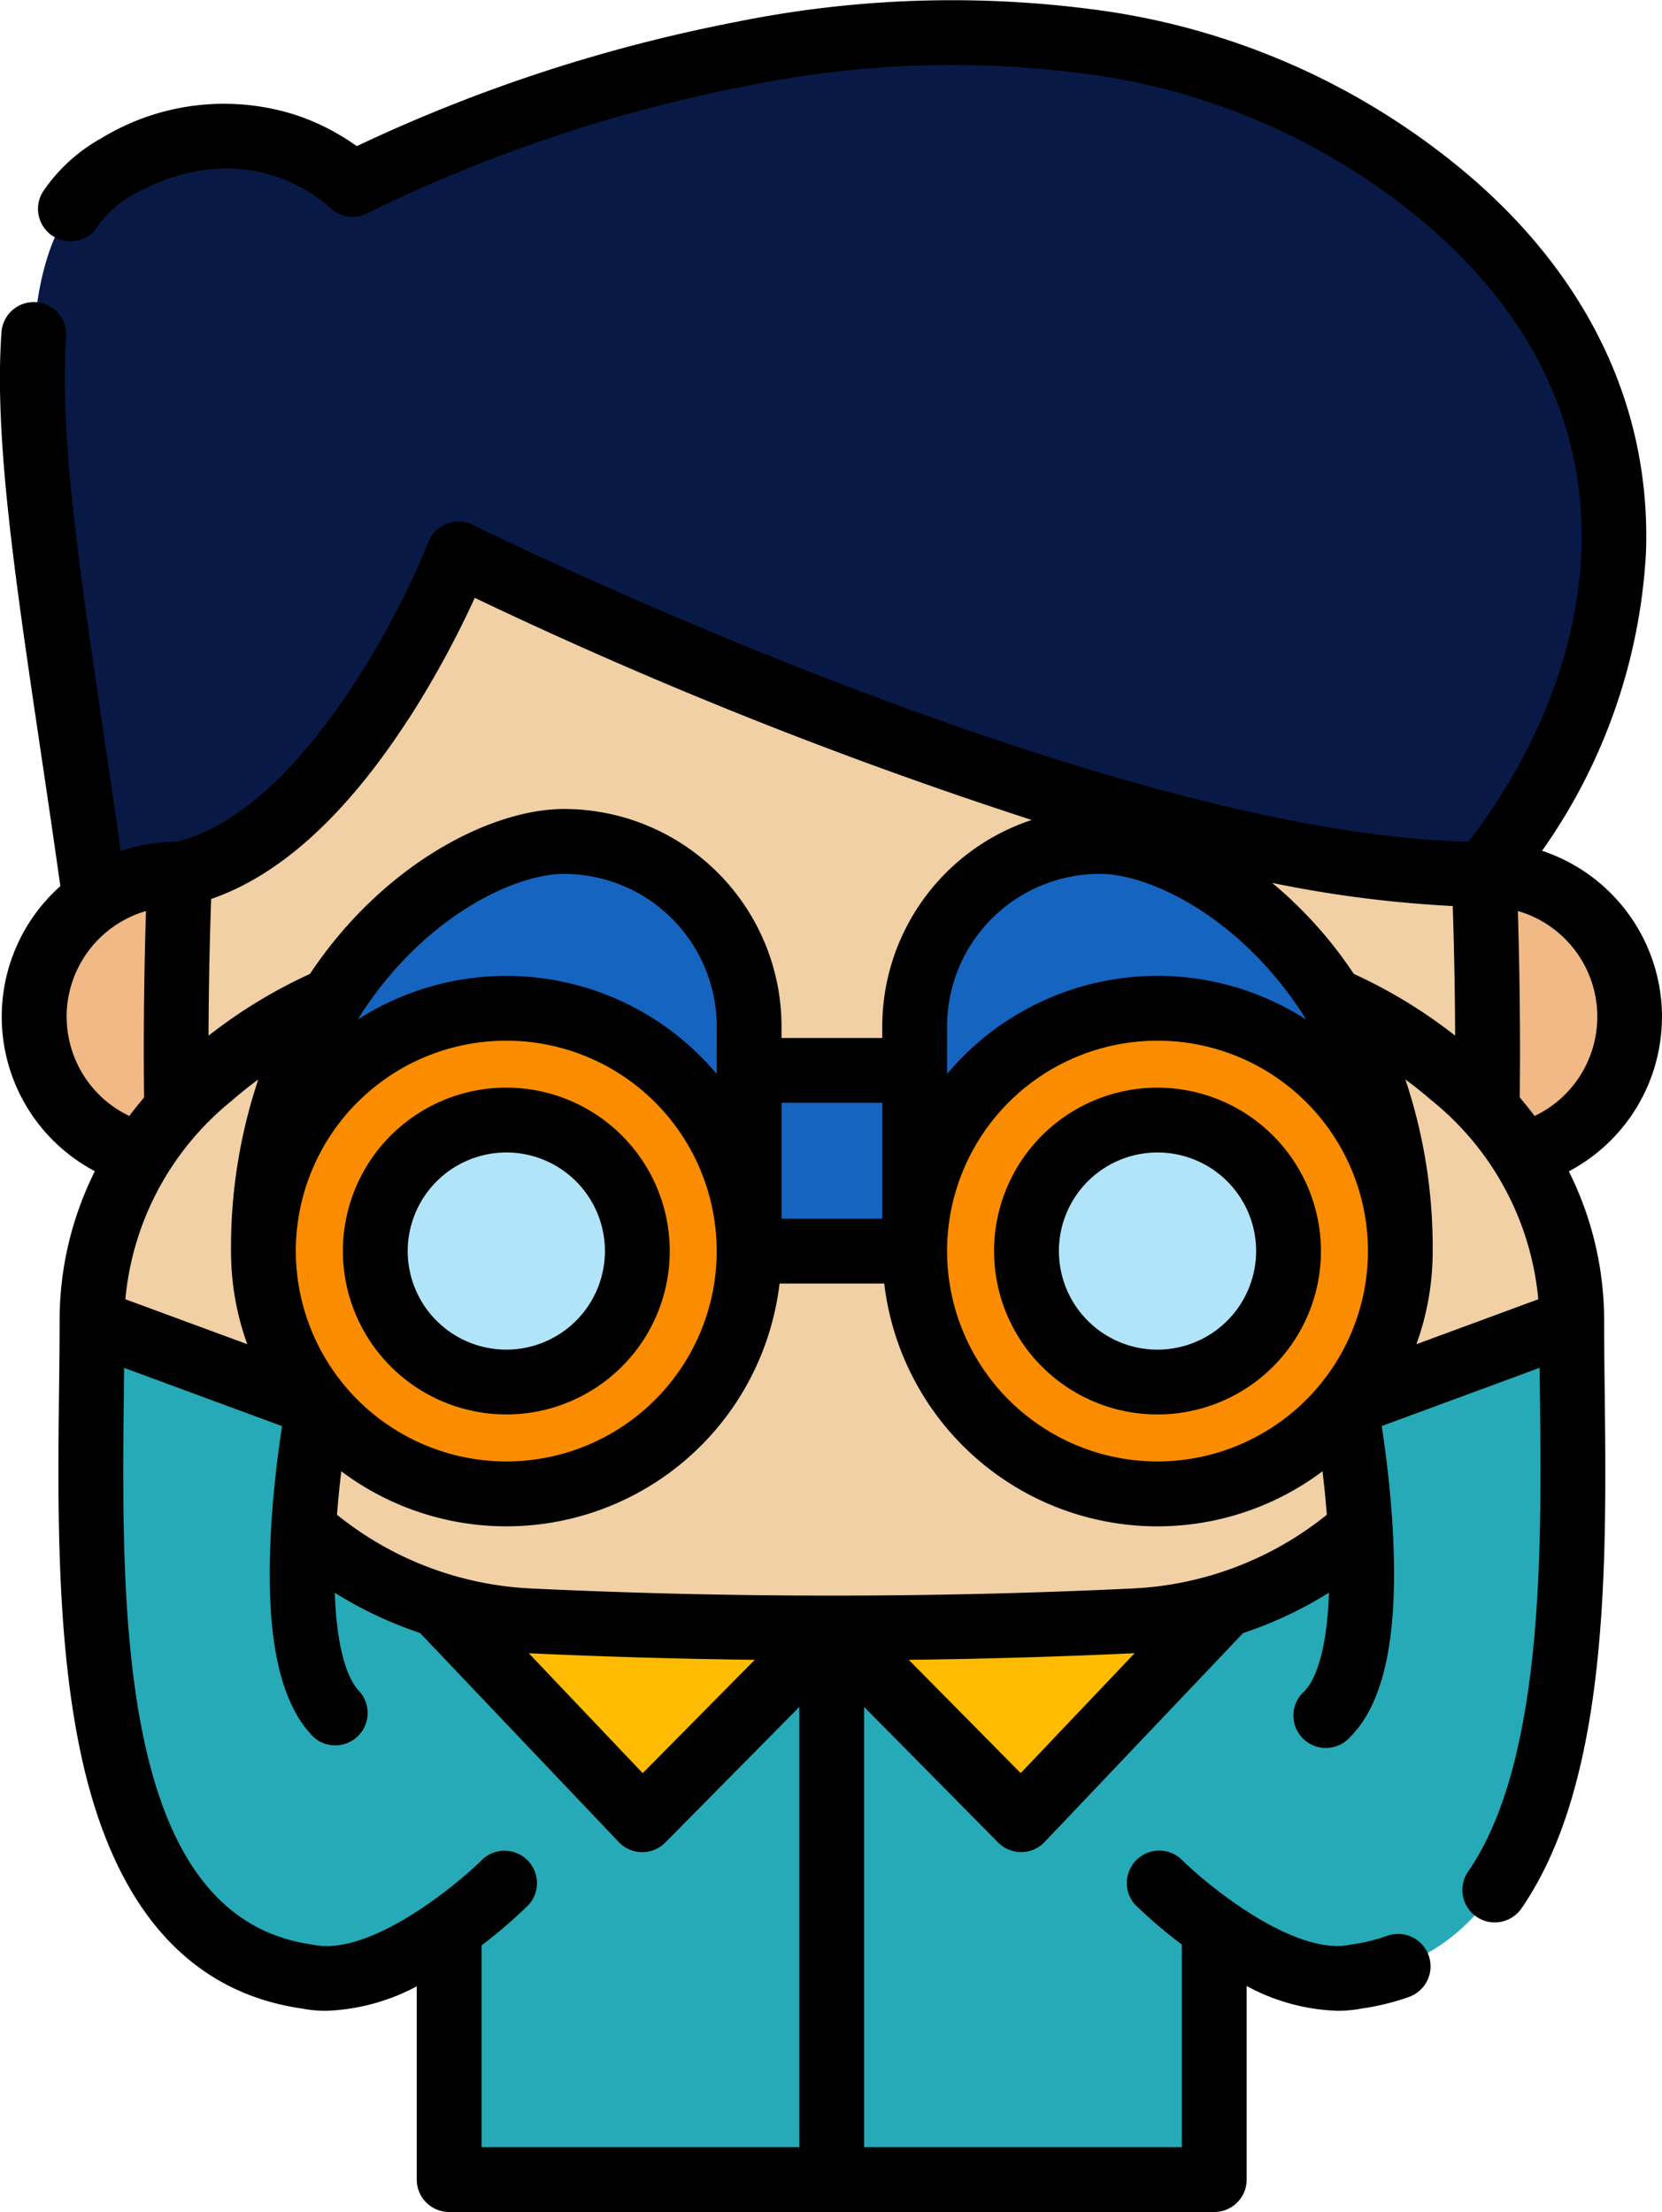 <svg xmlns="http://www.w3.org/2000/svg" width="87.139" height="116" viewBox="0 0 87.139 116">
  <g id="observacion-3" transform="translate(-13.684)">
    <path id="Trazado_143745" data-name="Trazado 143745" d="M36.645,97.1v13.159H76.758V97.08l13.5-13.5-9.4-9.4H24.473l3.39,16.161" transform="translate(0.588 4.046)" fill="#26aab7"/>
    <path id="Trazado_143746" data-name="Trazado 143746" d="M76.715,79.825,66.033,91.072,56.1,81.021,46.169,91.072,35.487,79.825" transform="translate(1.189 4.354)" fill="#fb0"/>
    <path id="Trazado_143747" data-name="Trazado 143747" d="M91.516,58.414h.048a7.47,7.47,0,0,0,0-14.94c-.054,0-.107,0-.161,0H23.013c-.054,0-.107,0-.161,0a7.47,7.47,0,0,0,0,14.94H22.9" transform="translate(0.093 2.371)" fill="#f1b986"/>
    <path id="Trazado_143748" data-name="Trazado 143748" d="M89.413,25.062a336.948,336.948,0,0,0-65.18,0,231.065,231.065,0,0,0-1.49,40.526A19.119,19.119,0,0,0,40.952,83.713q15.871.749,31.742,0A19.119,19.119,0,0,0,90.9,65.588,231.02,231.02,0,0,0,89.413,25.062Z" transform="translate(0.478 1.281)" fill="#f1d0a5"/>
    <path id="Trazado_143750" data-name="Trazado 143750" d="M91.408,45.761c-15.311,0-38.831-9.914-48.913-14.51-3.042-1.388-4.862-2.29-4.862-2.29s-5.84,14.923-14.616,16.8c-.054,0-.106,0-.16,0a7.42,7.42,0,0,0-4.278,1.347c-2.9-20.855-6.147-34.4,1.171-38.467s12.329.948,12.329.948a79.708,79.708,0,0,1,17.43-6.223C61.516.571,77.447-.062,89.662,10.534c12.823,11.125,9.36,25.85,1.747,35.226Z" transform="translate(0.088 0.088)" fill="#091946"/>
    <path id="Trazado_143752" data-name="Trazado 143752" d="M39.96,95.969a22.574,22.574,0,0,1-6.647,4.5,6.875,6.875,0,0,1-3.75.476c-12.885-1.808-11.3-22.375-11.3-34.356a15.737,15.737,0,0,1,2.05-7.841c3.562-6.317,10.519-9.02,10.519-9.02l-.7,21.24s-2.454,12.812.952,16.217Z" transform="translate(0.246 2.712)" fill="#26aab7"/>
    <path id="Trazado_143754" data-name="Trazado 143754" d="M30.828,49.726l-.7,21.24L18.259,66.587C18.259,54.608,30.828,49.726,30.828,49.726Z" transform="translate(0.25 2.712)" fill="#f1d0a5"/>
    <path id="Trazado_143755" data-name="Trazado 143755" d="M71.255,95.97s5.877,5.877,10.4,4.973c12.884-1.808,11.3-22.377,11.3-34.356S80.382,49.725,80.382,49.725l.7,21.241s2.455,12.81-.951,16.216" transform="translate(3.14 2.712)" fill="#26aab7"/>
    <path id="Trazado_143756" data-name="Trazado 143756" d="M79.91,49.726l.7,21.24L92.48,66.587c0-11.978-12.57-16.861-12.57-16.861Z" transform="translate(3.612 2.712)" fill="#f1d0a5"/>
    <path id="Trazado_143757" data-name="Trazado 143757" d="M45.749,53.23h19.6V62.7h-19.6Z" transform="translate(1.749 2.903)" fill="#1565c0"/>
    <path id="Trazado_143758" data-name="Trazado 143758" d="M26.781,63.324c0-14.479,10.411-21.479,15.767-21.479a9.7,9.7,0,0,1,9.7,9.7v11.78" transform="translate(0.714 2.282)" fill="#1565c0"/>
    <circle id="Elipse_4269" data-name="Elipse 4269" cx="12.733" cy="12.733" r="12.733" transform="translate(27.495 52.874)" fill="#fb8c00"/>
    <circle id="Elipse_4270" data-name="Elipse 4270" cx="6.869" cy="6.869" r="6.869" transform="translate(33.358 58.737)" fill="#b1e4f9"/>
    <path id="Trazado_143759" data-name="Trazado 143759" d="M84.625,63.324c0-14.479-10.411-21.479-15.767-21.479a9.7,9.7,0,0,0-9.7,9.7v11.78" transform="translate(2.48 2.282)" fill="#1565c0"/>
    <circle id="Elipse_4271" data-name="Elipse 4271" cx="12.733" cy="12.733" r="12.733" transform="translate(61.64 52.874)" fill="#fb8c00"/>
    <circle id="Elipse_4272" data-name="Elipse 4272" cx="6.869" cy="6.869" r="6.869" transform="translate(67.504 58.737)" fill="#b1e4f9"/>
    <path id="Trazado_143760" data-name="Trazado 143760" d="M39.3,71.225a8.569,8.569,0,1,0-8.569-8.569A8.578,8.578,0,0,0,39.3,71.225Zm0-13.739a5.17,5.17,0,1,1-5.17,5.17A5.176,5.176,0,0,1,39.3,57.487Z" transform="translate(0.93 2.95)"/>
    <path id="Trazado_143761" data-name="Trazado 143761" d="M71.677,54.088a8.569,8.569,0,1,0,8.568,8.569,8.578,8.578,0,0,0-8.568-8.569Zm0,13.739a5.17,5.17,0,1,1,5.17-5.17A5.176,5.176,0,0,1,71.677,67.827Z" transform="translate(2.696 2.95)"/>
    <path id="Trazado_143762" data-name="Trazado 143762" d="M100.823,53.316a9.183,9.183,0,0,0-6.288-8.7A29.882,29.882,0,0,0,99.984,28.95c.256-7.43-2.9-14.212-9.123-19.611A37.861,37.861,0,0,0,71.524.565a56.909,56.909,0,0,0-19.318.6,83.252,83.252,0,0,0-19.817,6.5,11.987,11.987,0,0,0-3.091-1.6A12.344,12.344,0,0,0,19.013,7.24a8.913,8.913,0,0,0-3.089,2.829,1.7,1.7,0,0,0,2.815,1.9,5.475,5.475,0,0,1,1.924-1.762c6.051-3.364,10.139.507,10.3.665a1.7,1.7,0,0,0,2,.3A79.4,79.4,0,0,1,52.926,4.486,53.441,53.441,0,0,1,71.048,3.93a34.507,34.507,0,0,1,17.586,7.976c11.925,10.345,8.645,23.662,2.045,32.233-19.41-.446-51.873-16.448-52.2-16.612a1.7,1.7,0,0,0-2.338.9c-1.518,3.88-6.831,14.194-13.223,15.718a9.12,9.12,0,0,0-2.9.48c-.285-1.989-.568-3.9-.845-5.772-1.335-9.008-2.389-16.123-2.018-21.23a1.7,1.7,0,0,0-3.39-.247c-.4,5.48.68,12.759,2.046,21.974.339,2.288.688,4.646,1.037,7.12a9.165,9.165,0,0,0,1.81,14.95A17.473,17.473,0,0,0,16.809,69.3c0,1.12-.014,2.313-.029,3.575-.07,6.03-.158,13.535,1.28,19.708,1.775,7.621,5.633,11.91,11.466,12.749a6.7,6.7,0,0,0,1.263.117,10.878,10.878,0,0,0,4.745-1.284V114.3a1.7,1.7,0,0,0,1.7,1.7H77.347a1.7,1.7,0,0,0,1.7-1.7V104.148a10.674,10.674,0,0,0,4.754,1.3,6.757,6.757,0,0,0,1.275-.118,12.77,12.77,0,0,0,2.487-.612,1.7,1.7,0,1,0-1.151-3.2,9.389,9.389,0,0,1-1.858.451c-.032,0-.064.01-.1.016-2.95.59-7.5-3.15-8.862-4.508a1.7,1.7,0,0,0-2.4,2.4,26.414,26.414,0,0,0,2.455,2.1V112.6H58.989V89.512l7.024,7.108a1.7,1.7,0,0,0,1.209.505h.017a1.7,1.7,0,0,0,1.215-.529L78.862,85.639a20.916,20.916,0,0,0,4.5-2.119c-.123,3.565-.906,4.786-1.293,5.174a1.7,1.7,0,1,0,2.4,2.4c1.792-1.792,2.527-5.283,2.248-10.675-.116-2.252-.388-4.325-.589-5.636l8.279-3.054c0,.387.009.779.013,1.181.1,8.185.226,19.395-3.736,25.2a1.7,1.7,0,1,0,2.806,1.917c4.567-6.686,4.434-18.034,4.328-27.152-.014-1.262-.029-2.455-.029-3.574a17.472,17.472,0,0,0-1.851-7.874,9.161,9.161,0,0,0,4.882-8.109ZM41.51,83.3a17.507,17.507,0,0,1-10.158-3.865c.063-.812.143-1.584.227-2.279a14.421,14.421,0,0,0,22.977-9.846h5.489a14.421,14.421,0,0,0,22.978,9.846c.084.694.164,1.467.227,2.279A17.506,17.506,0,0,1,73.091,83.3c-10.478.5-21.1.5-31.581,0Zm11.743,3.746-5.871,5.941-5.974-6.29Q47.308,86.972,53.253,87.043ZM25.827,57.73c.469-.41.94-.783,1.4-1.123a27.757,27.757,0,0,0-1.431,9,14.368,14.368,0,0,0,.852,4.884l-6.391-2.357A15.152,15.152,0,0,1,25.827,57.73Zm37.513-1.6V53.826a8.008,8.008,0,0,1,8-8c2.123,0,5.618,1.472,8.641,4.76a19.4,19.4,0,0,1,2.184,2.88,14.4,14.4,0,0,0-18.824,2.85v-.184Zm26.511-8.621c.075,2.258.118,4.531.126,6.8a26.5,26.5,0,0,0-5.314-3.238A22.161,22.161,0,0,0,80.385,46.3,62.429,62.429,0,0,0,89.851,47.513ZM74.373,76.64A11.033,11.033,0,1,1,85.406,65.607,11.046,11.046,0,0,1,74.373,76.64ZM59.941,63.908H54.659V57.833h5.282Zm-30.747,1.7A11.033,11.033,0,1,1,40.228,76.64,11.046,11.046,0,0,1,29.194,65.607Zm22.067-9.473v.184a14.4,14.4,0,0,0-18.824-2.85,19.4,19.4,0,0,1,2.184-2.88c3.023-3.288,6.518-4.76,8.641-4.76a8.008,8.008,0,0,1,8,8ZM88.8,65.607a27.753,27.753,0,0,0-1.432-9c.434.321.878.672,1.322,1.057a15.178,15.178,0,0,1,5.647,10.471l-6.39,2.357A14.357,14.357,0,0,0,88.8,65.607ZM35.132,37.666a51.457,51.457,0,0,0,3.444-6.313A239.639,239.639,0,0,0,67.777,43a11.415,11.415,0,0,0-7.836,10.824v.608H54.659v-.608a11.41,11.41,0,0,0-11.4-11.4c-3.827,0-9.492,2.888-13.324,8.649a26.5,26.5,0,0,0-5.318,3.24c.008-2.387.055-4.783.138-7.171,3.63-1.245,7.113-4.426,10.373-9.481ZM17.176,53.316a5.78,5.78,0,0,1,4.162-5.541c-.1,3.264-.139,6.54-.1,9.778q-.405.477-.775.969a5.762,5.762,0,0,1-3.283-5.206ZM38.933,112.6V102.017a25.576,25.576,0,0,0,2.475-2.134,1.7,1.7,0,0,0-2.4-2.4c-1.358,1.358-5.9,5.1-8.862,4.508-.032-.006-.065-.012-.1-.017-10.189-1.43-10-17.4-9.867-29.059,0-.4.009-.794.013-1.182l8.28,3.054c-.2,1.311-.473,3.384-.589,5.636C27.6,85.813,28.338,89.3,30.13,91.1a1.7,1.7,0,0,0,2.4-2.4c-.388-.388-1.171-1.607-1.294-5.174a20.923,20.923,0,0,0,4.47,2.109L46.126,96.6a1.7,1.7,0,0,0,2.441.024l7.024-7.108V112.6ZM67.2,92.984l-5.87-5.941q5.937-.07,11.843-.348ZM94.142,58.522q-.37-.493-.777-.972c.034-3.254,0-6.53-.1-9.776a5.769,5.769,0,0,1,.882,10.748Z" transform="translate(0 0)"/>
  </g>
</svg>
